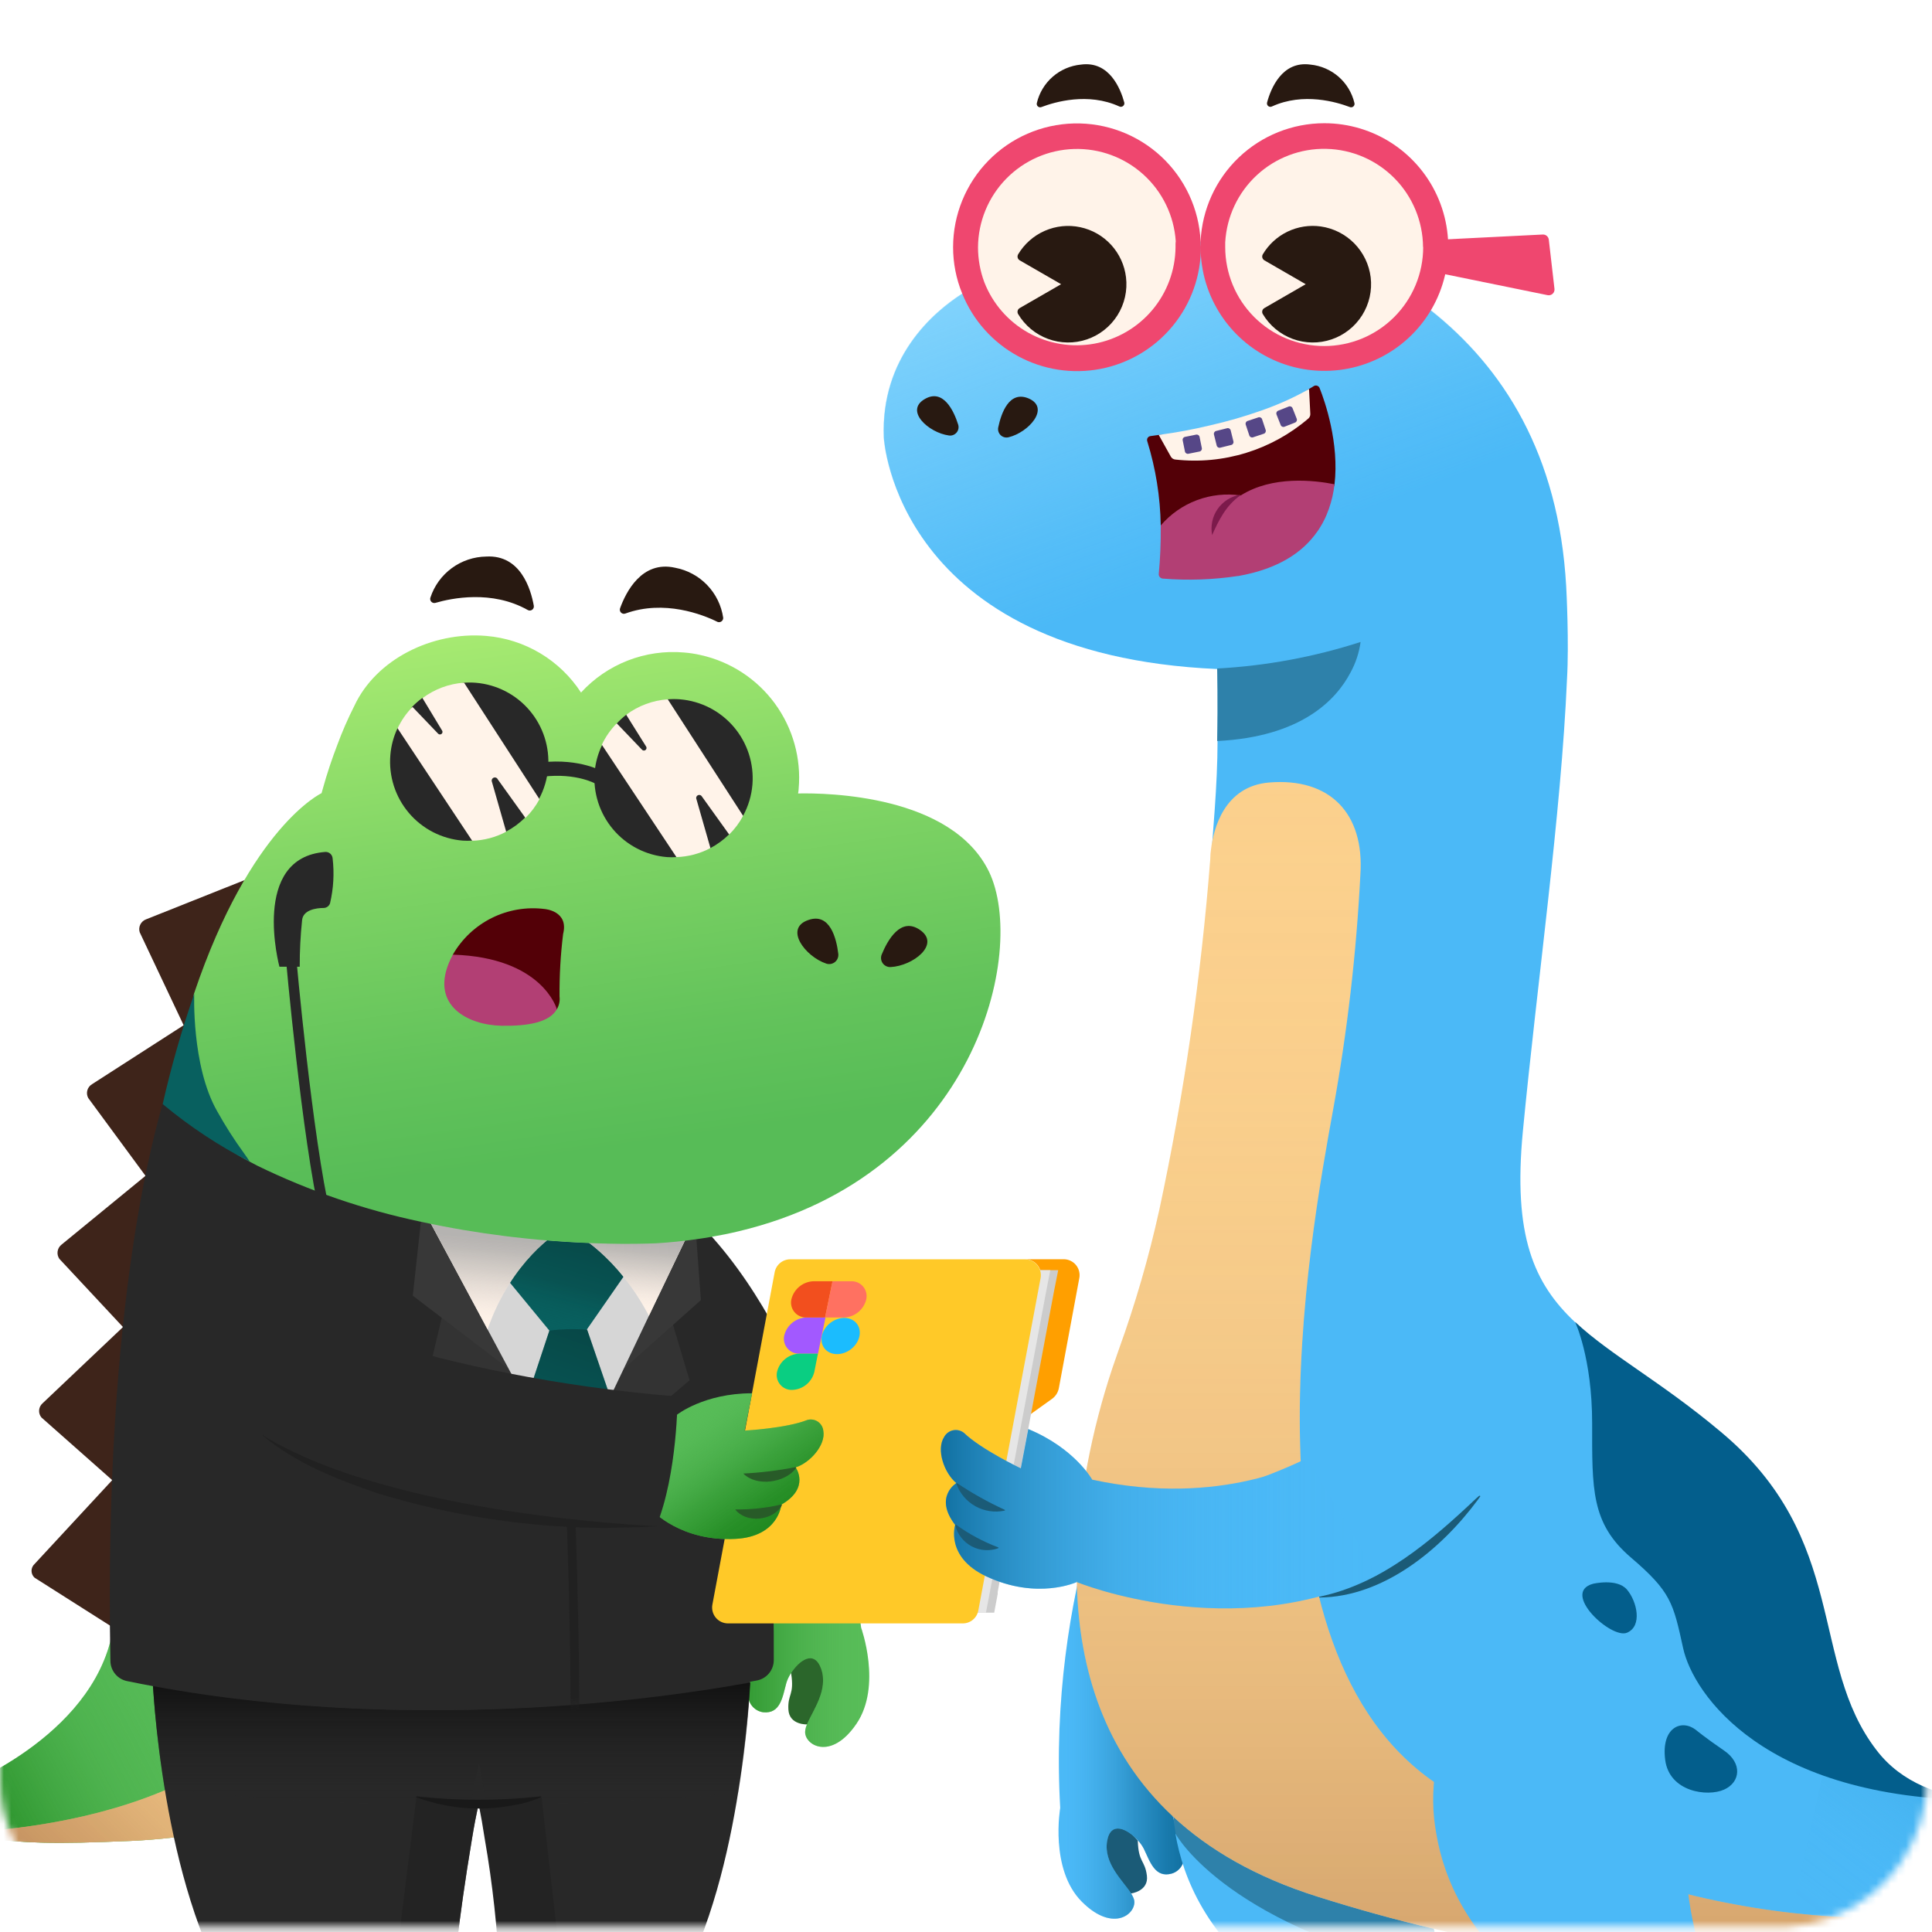 <svg width="259" height="259" viewBox="0 0 259 259" fill="none" xmlns="http://www.w3.org/2000/svg">
<mask id="mask0_129_6196" style="mask-type:luminance" maskUnits="userSpaceOnUse" x="0" y="0" width="259" height="259">
<path d="M258.36 20V238.38C258.358 242.375 257.16 246.279 254.92 249.587C252.679 252.895 249.499 255.456 245.79 256.94C243.766 257.756 241.619 258.225 239.44 258.33C239.09 258.33 238.75 258.33 238.44 258.33H20C14.696 258.33 9.609 256.223 5.858 252.472C2.107 248.721 0 243.634 0 238.33V20C0 14.696 2.107 9.609 5.858 5.858C9.609 2.107 14.696 0 20 0H238.39C243.689 0.008 248.768 2.119 252.513 5.868C256.257 9.618 258.36 14.701 258.36 20Z" fill="white"/>
</mask>
<g mask="url(#mask0_129_6196)">
<path d="M105.69 229.17C105.8 231.3 108.23 231.17 108.23 231.17C108.99 229.29 112.94 226.23 111.91 223.39C110.91 220.73 106.74 221.91 105.68 223.6L106.06 224.34C106.51 227.29 105.58 227.04 105.69 229.17Z" fill="#2B662B"/>
<path d="M93.59 163.82C93.76 164.36 93.94 164.93 94.12 165.52C97.99 178.25 102.99 200.13 100.74 223.36C100.62 224.67 100.47 225.97 100.3 227.29C100.315 227.84 100.524 228.368 100.89 228.779C101.256 229.191 101.755 229.46 102.3 229.54C104.65 229.79 104.91 227.45 105.42 225.6C105.558 225.158 105.756 224.737 106.01 224.35C107.08 222.65 109.12 221.06 110.08 223.71C111.08 226.56 108.95 229.3 108.18 231.18C108.052 231.465 107.971 231.769 107.94 232.08C107.77 233.91 111.37 236.16 114.82 231.08C118.27 226 115.44 218.2 115.44 218.2C112.02 189.23 97.95 169.27 93.59 163.82Z" fill="#57BC57"/>
<path d="M93.59 163.82C93.76 164.36 93.94 164.93 94.12 165.52C97.99 178.25 102.99 200.13 100.74 223.36C100.62 224.67 100.47 225.97 100.3 227.29C100.315 227.84 100.524 228.368 100.89 228.779C101.256 229.191 101.755 229.46 102.3 229.54C104.65 229.79 104.91 227.45 105.42 225.6C105.558 225.158 105.756 224.737 106.01 224.35C107.08 222.65 109.12 221.06 110.08 223.71C111.08 226.56 108.95 229.3 108.18 231.18C108.052 231.465 107.971 231.769 107.94 232.08C107.77 233.91 111.37 236.16 114.82 231.08C118.27 226 115.44 218.2 115.44 218.2C112.02 189.23 97.95 169.27 93.59 163.82Z" fill="url(#paint0_linear_129_6196)"/>
<path d="M102.47 215.39C102.47 215.39 109.77 214.89 115.16 214.3C115.285 214.285 115.406 214.246 115.515 214.183C115.624 214.12 115.719 214.035 115.794 213.933C115.869 213.832 115.923 213.717 115.951 213.594C115.98 213.471 115.983 213.344 115.96 213.22C114.96 207.81 109.46 181.12 95.05 165.37L99.34 214.79L102.47 215.39Z" fill="#282828"/>
<path d="M-10.5 243.72C-10.12 244.33 -8.79 244.88 -7.4 245.31C-6.98 245.44 -6.55 245.56 -6.15 245.66C-4.8 246.01 -3.67 246.22 -3.67 246.22C3.39 247.16 7.33 247.22 17.51 246.79C47.51 245.43 52.51 229.63 52.51 229.63L39.99 224.42L32.64 221.36L29.06 219.88L15.4 214.68L14.77 220.14C11.11 233.85 -6.53 240.14 -6.53 240.14C-10.34 241.25 -11.36 242.31 -10.5 243.72Z" fill="#57BC57"/>
<path d="M-10.5 243.72C-10.12 244.33 -8.79 244.88 -7.4 245.31C-6.98 245.44 -6.55 245.56 -6.15 245.66C-4.8 246.01 -3.67 246.22 -3.67 246.22C3.39 247.16 7.33 247.22 17.51 246.79C47.51 245.43 52.51 229.63 52.51 229.63L39.99 224.42L32.64 221.36L29.06 219.88L15.4 214.68L14.77 220.14C11.11 233.85 -6.53 240.14 -6.53 240.14C-10.34 241.25 -11.36 242.31 -10.5 243.72Z" fill="url(#paint1_linear_129_6196)"/>
<path d="M-6.13 245.66C-4.78 246.01 -3.65 246.22 -3.65 246.22C3.41 247.16 7.35 247.22 17.53 246.79C47.53 245.43 52.53 229.63 52.53 229.63L40.01 224.42C29.85 245.66 -6.13 245.66 -6.13 245.66Z" fill="#FBD08D"/>
<path opacity="0.6" d="M-6.13 245.66C-4.78 246.01 -3.65 246.22 -3.65 246.22C3.41 247.16 7.35 247.22 17.53 246.79C47.53 245.43 52.53 229.63 52.53 229.63L40.01 224.42C29.85 245.66 -6.13 245.66 -6.13 245.66Z" fill="url(#paint2_linear_129_6196)"/>
<path d="M33.2 117.82L19.57 123.25C19.235 123.376 18.962 123.626 18.806 123.948C18.65 124.269 18.622 124.639 18.73 124.98L24.66 137.53L32.45 132.44C32.476 132.423 32.498 132.401 32.515 132.375C32.532 132.349 32.544 132.32 32.55 132.29L33.35 117.91C33.351 117.892 33.346 117.874 33.338 117.859C33.329 117.843 33.317 117.83 33.301 117.821C33.286 117.811 33.269 117.807 33.251 117.806C33.233 117.806 33.215 117.811 33.2 117.82Z" fill="#3E241A"/>
<path d="M24.67 137.41L12.33 145.35C12.023 145.533 11.8 145.829 11.707 146.174C11.613 146.519 11.658 146.887 11.83 147.2L19.53 157.66L26.72 151.92C26.743 151.898 26.762 151.872 26.774 151.842C26.786 151.813 26.791 151.782 26.79 151.75L24.79 137.48C24.783 137.455 24.767 137.434 24.744 137.421C24.722 137.408 24.695 137.404 24.67 137.41Z" fill="#3E241A"/>
<path d="M19.59 157.56L8.24 166.86C7.96 167.081 7.775 167.401 7.723 167.754C7.671 168.107 7.756 168.467 7.96 168.76L16.71 178.14C16.71 178.14 16.81 178.14 16.86 178.14L23.29 171.74C23.31 171.717 23.325 171.69 23.334 171.66C23.342 171.631 23.345 171.6 23.34 171.57L19.76 157.57C19.752 157.555 19.74 157.542 19.726 157.533C19.711 157.524 19.695 157.518 19.678 157.517C19.661 157.516 19.644 157.52 19.628 157.527C19.613 157.535 19.6 157.546 19.59 157.56Z" fill="#3E241A"/>
<path d="M16.51 177.88L5.71 188.12C5.442 188.354 5.275 188.683 5.245 189.037C5.215 189.392 5.325 189.744 5.55 190.02L15.04 198.42C15.04 198.42 15.14 198.42 15.19 198.42L21.19 191.49C21.205 191.464 21.213 191.435 21.213 191.405C21.213 191.375 21.205 191.346 21.19 191.32L16.61 177.93C16.6 177.912 16.585 177.898 16.568 177.889C16.55 177.881 16.53 177.877 16.51 177.88Z" fill="#3E241A"/>
<path d="M15.13 198.33L4.63 209.67C4.503 209.786 4.401 209.928 4.332 210.085C4.263 210.243 4.227 210.413 4.227 210.585C4.227 210.757 4.263 210.927 4.332 211.085C4.401 211.242 4.503 211.384 4.63 211.5L15.07 218.13C15.09 218.149 15.117 218.16 15.145 218.16C15.173 218.16 15.2 218.149 15.22 218.13L21.01 210.65C21.027 210.625 21.036 210.595 21.036 210.565C21.036 210.535 21.027 210.505 21.01 210.48L15.32 198.38C15.28 198.26 15.19 198.26 15.13 198.33Z" fill="#3E241A"/>
<path d="M20.37 223.3C20.37 223.3 21.04 248.16 29.56 264.85H60.8C60.8 264.85 61.35 258 63.27 246.54C63.53 244.94 63.83 243.36 64.16 241.82C64.16 241.75 64.16 241.67 64.16 241.6C64.165 241.67 64.165 241.74 64.16 241.81C64.47 243.36 64.74 244.93 64.98 246.5C66.037 252.568 66.705 258.697 66.98 264.85H91.71C99.92 248.85 100.61 224.04 100.61 224.04L66.61 227.7C66.85 227.08 67.1 226.49 67.36 225.95L20.37 223.3Z" fill="#282828"/>
<path d="M20.5 225.94C20.69 228.86 21.12 233.94 22.09 239.83C35.723 241.342 49.433 242.063 63.15 241.99C63.15 241.74 63.23 241.5 63.27 241.26C63.55 239.58 63.86 237.93 64.2 236.32C64.53 237.93 64.81 239.57 65.06 241.22L65.18 241.97C80.18 241.87 92.41 240.97 98.98 240.36C99.772 235.455 100.306 230.511 100.58 225.55C87.5 227.94 54.76 232.36 20.5 225.94Z" fill="url(#paint3_linear_129_6196)"/>
<path opacity="0.7" d="M67.16 241.64L64.24 241.81C64.55 243.36 64.82 244.93 65.06 246.5C66.117 252.568 66.785 258.697 67.06 264.85H75.35L72.6 240.94H72.39L67.16 241.64Z" fill="#212121"/>
<path opacity="0.7" d="M52.85 264.82H60.8C60.8 264.82 61.35 257.97 63.27 246.51C63.53 244.91 63.83 243.33 64.16 241.79L61.29 241.96L55.82 240.96L52.85 264.82Z" fill="#212121"/>
<path d="M55.82 240.94C59.837 242.434 64.18 242.827 68.4 242.08C69.817 241.882 71.203 241.499 72.52 240.94C72.59 240.94 72.52 240.82 72.52 240.83H72.37C66.919 241.42 61.421 241.42 55.97 240.83H55.83C55.77 240.82 55.74 240.93 55.82 240.94Z" fill="#191919"/>
<path d="M17.06 225.37C53.69 232.89 89.19 227.63 101.48 225.28C102.114 225.157 102.685 224.817 103.095 224.319C103.506 223.821 103.73 223.195 103.73 222.55C103.92 182.15 96.09 168.08 95.6 166.41C95.17 164.97 94.9 164.19 94.9 164.19L29.8 150.19L21.8 147.96C21.14 150.57 13.87 173.67 14.8 222.64C14.802 223.286 15.029 223.912 15.441 224.41C15.853 224.908 16.425 225.247 17.06 225.37Z" fill="#282828"/>
<mask id="mask1_129_6196" style="mask-type:luminance" maskUnits="userSpaceOnUse" x="14" y="147" width="90" height="83">
<path d="M17.06 225.37C53.69 232.89 89.19 227.63 101.48 225.28C102.114 225.157 102.685 224.817 103.095 224.319C103.506 223.821 103.73 223.195 103.73 222.55C103.92 182.15 96.09 168.08 95.6 166.41C95.17 164.97 94.9 164.19 94.9 164.19L29.8 150.19L21.8 147.96C21.14 150.57 13.87 173.67 14.8 222.64C14.802 223.286 15.029 223.912 15.441 224.41C15.853 224.908 16.425 225.247 17.06 225.37Z" fill="white"/>
</mask>
<g mask="url(#mask1_129_6196)">
<path d="M76.16 193.13C76.16 193.13 77.16 215.46 77.06 230.72L76.16 193.13Z" fill="#212121"/>
<path d="M77.06 231.3C76.906 231.3 76.758 231.239 76.65 231.13C76.541 231.021 76.48 230.874 76.48 230.72C76.56 215.64 75.59 193.38 75.58 193.15C75.577 193.074 75.59 192.998 75.616 192.926C75.643 192.855 75.684 192.79 75.736 192.734C75.788 192.678 75.85 192.633 75.919 192.602C75.989 192.57 76.064 192.552 76.14 192.55C76.216 192.546 76.291 192.557 76.363 192.583C76.434 192.608 76.499 192.648 76.555 192.699C76.611 192.75 76.656 192.812 76.688 192.881C76.72 192.95 76.737 193.024 76.74 193.1C76.74 193.33 77.74 215.62 77.64 230.73C77.64 230.806 77.625 230.881 77.596 230.95C77.566 231.02 77.523 231.083 77.469 231.137C77.415 231.19 77.351 231.231 77.281 231.259C77.211 231.287 77.136 231.301 77.06 231.3Z" fill="#212121"/>
</g>
<path d="M88.76 172.71L92.44 185.04L76.34 198.74L75.6 173.86L88.76 172.71Z" fill="#333333"/>
<path d="M75.6 172.11L76.34 198.74L57.13 185.43L60.16 172.71L75.6 172.11Z" fill="#333333"/>
<path d="M80.95 174.15L83.63 183.48L93.96 174.29L93.36 166.13C91.65 166.38 89.3 164.33 87.45 164.45C85.971 164.765 84.644 165.577 83.69 166.75L80.95 174.15Z" fill="#383838"/>
<path d="M55.34 173.7L68.18 183.48L70.51 173.48L67.77 166.08C67.753 165.958 67.726 165.838 67.69 165.72C66.13 162.48 60.82 161.47 56.42 163.8L55.34 173.7Z" fill="#383838"/>
<path d="M57.48 163.49L65.36 178.21L70.52 187.85L76.34 198.74L81.81 187.28L86.99 176.4L92.72 164.41L90.88 163.77L79.94 162.46L75.71 161.95L73.47 162.14L57.48 163.49Z" fill="#D6D6D6"/>
<path d="M70.52 187.82L76.34 198.71L81.8 187.25L78.71 178.25C78.71 178.25 74.71 176.64 74.53 176.91C74.35 177.18 73.65 178.37 73.65 178.37L70.52 187.82Z" fill="#08605F"/>
<path d="M70.52 187.82L76.34 198.71L81.8 187.25L78.71 178.25C78.71 178.25 74.71 176.64 74.53 176.91C74.35 177.18 73.65 178.37 73.65 178.37L70.52 187.82Z" fill="url(#paint4_linear_129_6196)"/>
<path d="M67.59 167.82L68.37 171.96L73.65 178.38C75.308 178.167 76.984 178.127 78.65 178.26L83.57 171.17C83.57 171.17 83.57 168.85 83.5 166.73C78.554 166.694 73.613 166.387 68.7 165.81L67.59 167.82Z" fill="#08605F"/>
<path d="M67.59 167.82L68.37 171.96L73.65 178.38C75.308 178.167 76.984 178.127 78.65 178.26L83.57 171.17C83.57 171.17 83.57 168.85 83.5 166.73C78.554 166.694 73.613 166.387 68.7 165.81L67.59 167.82Z" fill="url(#paint5_linear_129_6196)"/>
<path d="M77.06 165.35C77.06 165.35 82.77 168.28 86.99 176.4L92.72 164.4L90.88 163.76L79.95 162.46C78.922 163.356 77.956 164.322 77.06 165.35Z" fill="#FFF3E9"/>
<path d="M57.48 163.49L65.36 178.21C68.62 168.83 74.79 165.21 74.79 165.21C74.79 165.21 74.2 163.79 73.47 162.21L57.48 163.49Z" fill="#FFF3E9"/>
<path d="M77.06 165.35C77.06 165.35 82.77 168.28 86.99 176.4L92.72 164.4L90.88 163.76L79.95 162.46C78.922 163.356 77.956 164.322 77.06 165.35Z" fill="url(#paint6_linear_129_6196)"/>
<path d="M57.48 163.49L65.36 178.21C68.62 168.83 74.79 165.21 74.79 165.21C74.79 165.21 74.2 163.79 73.47 162.21L57.48 163.49Z" fill="url(#paint7_linear_129_6196)"/>
<path d="M23.64 148.14C27.24 151.14 29.36 153.6 33.47 155.73C33.81 155.92 34.15 156.09 34.47 156.26C41.444 159.657 48.809 162.182 56.4 163.78C60.34 164.64 64.14 165.26 67.66 165.7L68.73 165.83C73.639 166.407 78.577 166.714 83.52 166.75H83.66C86.4 166.75 87.98 166.67 87.98 166.67C89.83 166.56 91.61 166.38 93.33 166.13C93.98 166.04 94.63 165.94 95.26 165.83C96.54 165.61 97.78 165.36 98.99 165.07C130.85 157.5 137.69 127.54 132.6 116.89C127.6 106.54 110.86 106.29 106.99 106.37C107.032 106.152 107.059 105.931 107.07 105.71C107.42 101.645 106.282 97.591 103.87 94.301C101.457 91.011 97.932 88.708 93.95 87.82C93.2 87.647 92.438 87.53 91.67 87.47C89.115 87.251 86.544 87.621 84.155 88.552C81.766 89.483 79.623 90.95 77.89 92.84C76.491 90.689 74.618 88.886 72.415 87.57C70.212 86.255 67.737 85.461 65.18 85.25C57.94 84.64 50.42 88.38 47.51 94.61C46.637 96.33 45.866 98.1 45.2 99.91C44.56 101.58 43.85 103.62 43.2 106L43.11 106.33C43.11 106.33 33.59 110.76 26.02 133.17C25.54 134.57 26.79 144.98 23.64 148.14Z" fill="url(#paint8_linear_129_6196)"/>
<path d="M100.87 105.18C100.749 106.638 100.327 108.054 99.63 109.34C99.4 109.79 97.54 108.23 97.24 108.63C96.94 109.03 98.15 111.47 97.76 111.84C97.015 112.577 96.166 113.2 95.24 113.69C94.58 114.05 92.88 111.11 92.15 111.31C91.42 111.51 91.53 114.88 90.68 114.9C90.257 114.93 89.833 114.93 89.41 114.9C88.022 114.785 86.669 114.398 85.431 113.76C84.192 113.123 83.091 112.247 82.192 111.184C81.292 110.12 80.61 108.89 80.186 107.563C79.762 106.236 79.603 104.838 79.72 103.45C79.836 102.206 80.175 100.994 80.72 99.87C80.96 99.35 83.49 101.2 83.81 100.72C84.13 100.24 82.27 97.42 82.67 97C83.064 96.573 83.492 96.178 83.95 95.82C84.79 95.2 87.79 98.92 88.8 98.56C89.81 98.2 88.56 93.82 89.52 93.75C90.069 93.705 90.621 93.705 91.17 93.75C93.97 93.984 96.563 95.319 98.381 97.461C100.199 99.604 101.094 102.379 100.87 105.18Z" fill="#282828"/>
<path d="M93.33 107.02L95.24 113.69C93.832 114.437 92.272 114.851 90.68 114.9L80.68 99.84C81.179 98.777 81.855 97.806 82.68 96.97L86.08 100.52C86.14 100.578 86.219 100.613 86.303 100.618C86.386 100.622 86.469 100.597 86.535 100.546C86.602 100.496 86.648 100.423 86.665 100.341C86.683 100.259 86.67 100.173 86.63 100.1L83.95 95.82C85.568 94.608 87.502 93.889 89.52 93.75L99.62 109.37C99.129 110.294 98.498 111.137 97.75 111.87L94.04 106.7C93.982 106.636 93.905 106.593 93.82 106.575C93.736 106.558 93.648 106.568 93.569 106.603C93.49 106.639 93.425 106.698 93.382 106.773C93.339 106.848 93.321 106.934 93.33 107.02Z" fill="#FFF3E9"/>
<path d="M110.77 129.18C110.966 129.245 111.176 129.26 111.38 129.223C111.583 129.185 111.774 129.097 111.935 128.967C112.095 128.836 112.22 128.667 112.298 128.475C112.376 128.284 112.404 128.075 112.38 127.87C112.13 125.79 111.26 122.33 108.38 123.33C105.06 124.44 107.95 128.24 110.77 129.18Z" fill="#281911"/>
<path d="M58.37 80.82C60.53 80.19 65.93 79.07 70.72 81.76C70.81 81.818 70.915 81.849 71.023 81.848C71.13 81.847 71.235 81.815 71.324 81.756C71.413 81.696 71.483 81.612 71.525 81.513C71.567 81.414 71.579 81.305 71.56 81.2C71.16 78.96 69.78 74.35 65.19 74.61C63.524 74.633 61.907 75.175 60.565 76.161C59.222 77.147 58.22 78.528 57.7 80.11C57.667 80.205 57.66 80.307 57.681 80.406C57.703 80.504 57.75 80.595 57.819 80.668C57.889 80.742 57.976 80.795 58.073 80.821C58.17 80.848 58.273 80.847 58.37 80.82Z" fill="#281911"/>
<path d="M96.19 83.37C94.19 82.37 89.03 80.37 83.86 82.24C83.762 82.282 83.655 82.295 83.55 82.278C83.445 82.26 83.347 82.212 83.269 82.14C83.191 82.068 83.135 81.975 83.109 81.872C83.082 81.769 83.086 81.661 83.12 81.56C83.89 79.42 86.02 75.1 90.5 76.11C92.141 76.416 93.644 77.227 94.801 78.43C95.958 79.634 96.709 81.168 96.95 82.82C96.954 82.913 96.936 83.006 96.895 83.09C96.855 83.174 96.794 83.246 96.719 83.301C96.643 83.355 96.556 83.39 96.463 83.402C96.371 83.415 96.277 83.403 96.19 83.37Z" fill="#281911"/>
<path d="M21.81 148.01C25.402 151.007 29.317 153.596 33.48 155.73C33.24 155.35 32.98 154.97 32.71 154.6C31.4 152.801 30.201 150.925 29.12 148.98C25.64 142.91 26.04 133.13 26.04 133.13V133.22C24.36 138.069 22.947 143.006 21.81 148.01Z" fill="#08605F"/>
<path d="M73.48 102.97C73.361 104.423 72.942 105.836 72.25 107.12C71.98 107.64 70.14 106.26 69.79 106.71C69.44 107.16 70.71 109.3 70.37 109.63C69.625 110.366 68.776 110.99 67.85 111.48C67.18 111.84 64.85 108.97 64.1 109.17C63.35 109.37 64.1 112.67 63.29 112.69C62.867 112.72 62.443 112.72 62.02 112.69C60.631 112.574 59.279 112.185 58.04 111.547C56.801 110.908 55.701 110.031 54.801 108.967C53.901 107.903 53.22 106.672 52.796 105.344C52.372 104.017 52.214 102.619 52.33 101.23C52.43 99.989 52.752 98.777 53.28 97.65C53.5 97.19 56.33 99 56.6 98.57C56.87 98.14 54.78 95.25 55.23 94.78C55.643 94.35 56.091 93.955 56.57 93.6C57.3 93.06 60.57 96.81 61.46 96.47C62.35 96.13 61.03 91.61 62.14 91.53C62.689 91.485 63.241 91.485 63.79 91.53C66.591 91.764 69.185 93.1 71.001 95.245C72.818 97.39 73.71 100.168 73.48 102.97Z" fill="#282828"/>
<path d="M65.95 104.82L67.86 111.5C66.453 112.247 64.892 112.661 63.3 112.71L53.3 97.64C53.799 96.577 54.475 95.606 55.3 94.77L58.71 98.33C58.766 98.402 58.847 98.448 58.938 98.459C59.028 98.471 59.118 98.446 59.19 98.39C59.261 98.334 59.308 98.252 59.319 98.162C59.331 98.072 59.306 97.982 59.25 97.91L56.64 93.59C58.258 92.378 60.193 91.659 62.21 91.52L72.32 107.14C71.823 108.066 71.189 108.912 70.44 109.65L66.73 104.48C66.685 104.377 66.6 104.295 66.496 104.254C66.391 104.213 66.273 104.215 66.17 104.26C66.067 104.305 65.985 104.389 65.944 104.494C65.903 104.599 65.905 104.717 65.95 104.82Z" fill="#FFF3E9"/>
<path d="M79.95 105.12C79.95 105.12 77.35 103.57 72.77 104.12L72.56 102.2C77.86 101.63 80.85 103.45 80.97 103.53L79.97 105.17L80.48 104.35L79.95 105.12Z" fill="#282828"/>
<path d="M67.35 134.47C70.48 134.38 74.28 135.8 74.65 135.29C74.956 134.783 75.083 134.188 75.01 133.6C74.987 130.796 75.147 127.993 75.49 125.21C76.28 122.1 73.01 121.86 73.01 121.86C70.586 121.553 68.125 121.969 65.937 123.056C63.748 124.143 61.93 125.853 60.71 127.97C60.5 128.33 62.81 134.59 67.35 134.47Z" fill="#530007"/>
<path d="M67.25 137.51C70.82 137.57 73.69 137.04 74.65 135.29C74.65 135.29 72.76 128.35 60.71 127.98C60.503 128.351 60.319 128.736 60.16 129.13C57.84 134.82 62.71 137.42 67.25 137.51Z" fill="#B23F74"/>
<path d="M44.59 115.07C44.825 117.075 44.71 119.105 44.25 121.07C44.195 121.256 44.081 121.419 43.926 121.536C43.772 121.653 43.584 121.717 43.39 121.72C42.39 121.72 40.63 121.98 40.5 123.35C40.28 125.426 40.174 127.512 40.18 129.6H37.46C37.46 129.6 33.53 114.96 43.61 114.21C43.853 114.196 44.093 114.279 44.276 114.439C44.459 114.6 44.572 114.827 44.59 115.07Z" fill="#282828"/>
<path d="M43.65 163.89C43.492 163.889 43.34 163.836 43.216 163.738C43.093 163.64 43.006 163.503 42.97 163.35C40.48 152.8 38.3 128.28 38.28 128.03C38.27 127.938 38.279 127.844 38.307 127.756C38.334 127.667 38.379 127.585 38.438 127.514C38.498 127.443 38.572 127.385 38.654 127.343C38.737 127.301 38.827 127.276 38.92 127.27C39.105 127.256 39.288 127.315 39.431 127.435C39.573 127.554 39.662 127.725 39.68 127.91C39.68 128.15 41.87 152.58 44.34 163.03C44.361 163.12 44.363 163.213 44.348 163.304C44.332 163.395 44.299 163.482 44.25 163.56C44.2 163.638 44.136 163.706 44.061 163.759C43.985 163.812 43.9 163.85 43.81 163.87L43.65 163.89Z" fill="#282828"/>
<path d="M144.69 171.34L141.95 186.08C141.843 186.664 141.513 187.184 141.03 187.53L135.79 191.28L139.52 171.34C139.579 171.032 139.569 170.715 139.491 170.411C139.413 170.108 139.27 169.825 139.07 169.583C138.87 169.342 138.62 169.147 138.336 169.013C138.053 168.88 137.743 168.81 137.43 168.81H142.62C142.932 168.813 143.239 168.885 143.52 169.02C143.801 169.155 144.049 169.35 144.246 169.591C144.444 169.832 144.586 170.114 144.662 170.416C144.739 170.718 144.749 171.034 144.69 171.34Z" fill="#FF9F00"/>
<path d="M141.86 170.28H109.86C109.388 170.272 108.928 170.431 108.562 170.729C108.196 171.028 107.947 171.446 107.86 171.91L100.05 213.82C99.995 214.112 100.006 214.412 100.081 214.699C100.157 214.986 100.295 215.253 100.487 215.48C100.678 215.707 100.918 215.888 101.188 216.011C101.459 216.134 101.753 216.195 102.05 216.19H133.28L133.58 214.59L133.75 213.68V213.41L141.29 173.15L141.86 170.28Z" fill="#CCCCCC"/>
<path d="M140.8 170.28H108.8C108.328 170.272 107.868 170.431 107.502 170.729C107.136 171.028 106.887 171.446 106.8 171.91L98.95 213.82C98.895 214.112 98.906 214.412 98.981 214.699C99.057 214.986 99.195 215.253 99.387 215.48C99.578 215.707 99.818 215.888 100.088 216.011C100.359 216.134 100.653 216.195 100.95 216.19H132.17L132.48 214.6L132.7 213.42L140.24 173.16L140.8 170.28Z" fill="#E6E6E6"/>
<path d="M139.5 171.34L131.15 215.9C131.061 216.386 130.804 216.826 130.424 217.142C130.044 217.458 129.564 217.631 129.07 217.63H97.6C97.287 217.631 96.977 217.562 96.693 217.43C96.409 217.298 96.158 217.104 95.958 216.863C95.757 216.623 95.612 216.341 95.533 216.038C95.454 215.735 95.443 215.418 95.5 215.11L103.85 170.55C103.943 170.062 104.204 169.622 104.588 169.306C104.971 168.99 105.453 168.818 105.95 168.82H137.41C137.722 168.82 138.031 168.89 138.314 169.023C138.596 169.156 138.846 169.35 139.045 169.59C139.245 169.831 139.389 170.112 139.468 170.414C139.546 170.717 139.557 171.033 139.5 171.34Z" fill="#FFC928"/>
<path d="M114.031 180.904C115.242 180.005 115.625 178.471 114.887 177.478C114.15 176.484 112.571 176.408 111.36 177.307C110.15 178.206 109.767 179.74 110.504 180.733C111.242 181.726 112.821 181.802 114.031 180.904Z" fill="#1BBCFE"/>
<path d="M108.13 176.62C107.432 176.636 106.759 176.884 106.216 177.323C105.673 177.763 105.291 178.37 105.13 179.05C105.067 179.345 105.071 179.651 105.142 179.945C105.214 180.238 105.351 180.512 105.544 180.745C105.736 180.977 105.979 181.164 106.254 181.289C106.528 181.415 106.828 181.477 107.13 181.47H109.66L110.66 176.62H108.13Z" fill="#A259FF"/>
<path d="M109.09 171.76C108.392 171.778 107.72 172.026 107.177 172.465C106.635 172.905 106.253 173.511 106.09 174.19C106.025 174.486 106.028 174.793 106.098 175.088C106.169 175.382 106.306 175.657 106.499 175.891C106.691 176.125 106.935 176.313 107.21 176.439C107.486 176.565 107.787 176.627 108.09 176.62H110.61L111.61 171.76H109.09Z" fill="#F24F1E"/>
<path d="M114.13 171.76C114.433 171.753 114.734 171.815 115.009 171.941C115.285 172.067 115.528 172.254 115.721 172.488C115.914 172.722 116.051 172.997 116.121 173.292C116.192 173.587 116.195 173.894 116.13 174.19C115.966 174.868 115.583 175.473 115.041 175.912C114.499 176.351 113.827 176.6 113.13 176.62H110.6L111.6 171.76H114.13Z" fill="#FF7161"/>
<path d="M107.17 181.47C106.473 181.49 105.801 181.738 105.259 182.178C104.717 182.617 104.334 183.222 104.17 183.9C104.105 184.196 104.108 184.503 104.178 184.798C104.249 185.093 104.386 185.367 104.579 185.601C104.771 185.836 105.015 186.023 105.291 186.149C105.566 186.275 105.867 186.337 106.17 186.33C106.868 186.313 107.541 186.066 108.084 185.626C108.627 185.187 109.009 184.58 109.17 183.9L109.65 181.47H107.17Z" fill="#0ACE82"/>
<path d="M119.41 129.64C119.203 129.654 118.996 129.615 118.809 129.526C118.622 129.438 118.46 129.304 118.339 129.136C118.218 128.968 118.141 128.771 118.117 128.566C118.093 128.36 118.121 128.152 118.2 127.96C119 126.01 120.75 122.9 123.31 124.65C126.16 126.59 122.38 129.49 119.41 129.64Z" fill="#281911"/>
<path d="M90.76 189.65C90.76 189.65 94.37 186.78 100.83 186.78L99.83 191.78C99.83 191.78 105.42 191.48 108.22 190.36C108.457 190.291 108.706 190.275 108.949 190.313C109.193 190.351 109.426 190.442 109.63 190.579C109.835 190.716 110.008 190.897 110.135 191.107C110.263 191.318 110.343 191.555 110.37 191.8C110.73 193.71 108.58 196.11 106.66 196.71C106.66 196.71 108.66 199.46 104.74 201.71C104.74 201.71 104.4 206.01 98.56 206.3C91.29 206.66 87.5 202.55 87.5 202.55L90.76 189.65Z" fill="#57BC57"/>
<path d="M35.33 192.39C43.02 197.26 52.33 198.04 61.21 199.86C67.65 201.22 80.8 196.3 81.21 202.86C81.14 201.72 87.97 204.48 87.97 204.48C87.97 204.48 88.06 204.62 87.97 204.62C85.69 204.77 83.4 204.76 81.11 204.83C70.764 204.78 60.481 203.213 50.59 200.18C45.17 198.33 39.71 196.18 35.23 192.47C35.17 192.47 35.23 192.31 35.32 192.36L35.33 192.39Z" fill="#212121"/>
<path d="M90.76 189.65C90.76 189.65 94.37 186.78 100.83 186.78L99.83 191.78C99.83 191.78 105.42 191.48 108.22 190.36C108.457 190.291 108.706 190.275 108.949 190.313C109.193 190.351 109.426 190.442 109.63 190.579C109.835 190.716 110.008 190.897 110.135 191.107C110.263 191.318 110.343 191.555 110.37 191.8C110.73 193.71 108.58 196.11 106.66 196.71C106.66 196.71 108.66 199.46 104.74 201.71C104.74 201.71 104.4 206.01 98.56 206.3C91.29 206.66 87.5 202.55 87.5 202.55L90.76 189.65Z" fill="url(#paint9_linear_129_6196)"/>
<path d="M35.28 192.45C52.96 203.27 87.98 204.58 87.98 204.58C90.85 197.58 90.84 187.22 90.84 187.22C57.08 184.46 37.04 174.72 37.04 174.72L35.28 192.45Z" fill="#282828"/>
<path d="M106.72 196.82C105.22 198.82 101.41 199.33 99.65 197.54C102.001 197.422 104.34 197.135 106.65 196.68C106.74 196.68 106.75 196.77 106.65 196.82H106.72Z" fill="#285B28"/>
<path d="M104.81 201.82C103.61 203.92 99.99 204.23 98.56 202.35C100.646 202.381 102.728 202.159 104.76 201.69C104.84 201.69 104.86 201.77 104.76 201.82H104.81Z" fill="#285B28"/>
<path d="M284.85 239.12C283.52 239.34 274.34 242.18 265.42 241.33C260.16 240.84 253.6 240.18 250.21 235.8C247.976 233.013 246.222 229.873 245.02 226.51C245.02 226.51 240.43 206.74 227.15 195.67C219.15 189.01 215.93 181.67 211.15 177.25C205.59 172.02 202.82 165.62 204.15 151.69C206.06 131.79 209.29 109.17 210.07 91.01C210.35 86.25 210 79.22 209.96 78.59C208.96 60.86 201.47 49.25 191.79 41.59C190.92 40.88 190.01 40.21 189.1 39.59C187.681 42.17 185.444 44.205 182.741 45.374C180.038 46.542 177.023 46.778 174.172 46.043C171.32 45.308 168.794 43.645 166.992 41.316C165.19 38.987 164.215 36.125 164.22 33.18C164.22 32.97 164.22 32.76 164.22 32.56C163.14 32.48 162.03 32.43 160.9 32.4C159.81 32.4 158.7 32.4 157.56 32.4C157.56 32.66 157.56 32.92 157.56 33.19C157.503 36.257 156.386 39.21 154.397 41.547C152.409 43.883 149.672 45.458 146.653 46.004C143.634 46.549 140.519 46.032 137.839 44.54C135.158 43.048 133.077 40.673 131.95 37.82L131.39 38.05C130.557 38.434 129.754 38.882 128.99 39.39C125.14 41.86 118.05 47.89 118.49 58.69C118.49 58.69 120.03 87.79 163.22 89.69C163.22 89.69 163.3 94.03 163.22 99.41C163.22 102.28 163.06 105.41 162.85 108.41C162.73 110.11 162.6 111.93 162.45 113.83L162.36 114.98C162.36 115.08 162.36 115.13 162.36 115.13C161.36 127.66 166.25 145.41 162.3 163.58C160.9 169.99 161.66 177.36 159.45 183.53C153.69 199.53 134.17 233.11 177.62 246.82C203.22 254.89 222.8 261.24 238.78 260.26C255.22 259.26 266.91 258.26 274.53 255.67C274.797 255.583 275.067 255.483 275.34 255.37C276.069 255.086 276.777 254.752 277.46 254.37C281.02 252.37 289.62 247.37 290.07 243.94C290.53 239.56 286.95 238.82 284.85 239.12Z" fill="#4BB9F7"/>
<path d="M289.95 243.91C289.51 247.35 280.95 252.39 277.34 254.34C276.658 254.716 275.953 255.05 275.23 255.34C274.95 255.46 274.68 255.55 274.41 255.65C262.899 259.782 250.865 262.276 238.66 263.06L247.1 225.73C248.04 228.975 249.557 232.024 251.58 234.73C254.97 239.11 260.13 240.89 265.4 241.39C274.32 242.23 283.5 239.39 284.84 239.17C286.95 238.82 290.53 239.57 289.95 243.91Z" fill="url(#paint10_linear_129_6196)"/>
<path d="M153.75 251.44C154.02 253.55 151.6 253.84 151.6 253.84C149.01 253.02 142.6 245.21 147.31 243.96C150.04 243.23 151.18 245.25 152.53 246.73C152.61 249.73 153.48 249.32 153.75 251.44Z" fill="#1B5B77"/>
<path d="M154.11 184.93C154.04 185.5 153.96 186.09 153.89 186.7C152.33 199.91 151.27 222.33 157.58 244.8C157.93 246.06 158.31 247.32 158.71 248.59C158.795 249.139 158.68 249.7 158.387 250.172C158.093 250.644 157.64 250.994 157.11 251.16C154.84 251.82 154.17 249.57 153.34 247.84C153.124 247.43 152.855 247.05 152.54 246.71C151.19 245.22 148.9 244.02 148.42 246.8C147.91 249.8 150.52 252.1 151.61 253.8C151.785 254.06 151.923 254.342 152.02 254.64C152.5 256.42 149.35 259.27 145.02 254.93C140.69 250.59 142.13 242.36 142.13 242.36C140.46 213.24 150.8 191.11 154.11 184.93Z" fill="#4BB9F7"/>
<path d="M154.11 184.93C154.04 185.5 153.96 186.09 153.89 186.7C152.33 199.91 151.27 222.33 157.58 244.8C157.93 246.06 158.31 247.32 158.71 248.59C158.795 249.139 158.68 249.7 158.387 250.172C158.093 250.644 157.64 250.994 157.11 251.16C154.84 251.82 154.17 249.57 153.34 247.84C153.124 247.43 152.855 247.05 152.54 246.71C151.19 245.22 148.9 244.02 148.42 246.8C147.91 249.8 150.52 252.1 151.61 253.8C151.785 254.06 151.923 254.342 152.02 254.64C152.5 256.42 149.35 259.27 145.02 254.93C140.69 250.59 142.13 242.36 142.13 242.36C140.46 213.24 150.8 191.11 154.11 184.93Z" fill="url(#paint11_linear_129_6196)"/>
<path d="M265.42 241.34C236.42 241.11 226.97 227.04 225.64 220.96C224.31 214.88 224.01 213.39 218.64 208.8C213.27 204.21 213.44 199.6 213.44 190.8C213.44 182 211.15 177.21 211.15 177.21C215.89 181.66 222.66 185.21 230.65 191.92C248 206.37 242.44 222.84 251.57 234.63C254.95 239.06 260.15 240.82 265.42 241.34Z" fill="#035E8C"/>
<path d="M213.55 212.32C213.55 212.32 216.78 211.54 218.11 213.1C219.44 214.66 220.22 217.99 218.11 218.88C216 219.77 209.21 213.51 213.55 212.32Z" fill="#035E8C"/>
<path d="M198.71 280.62H157.56C157.32 280.62 157.082 280.567 156.865 280.464C156.648 280.362 156.456 280.212 156.303 280.027C156.15 279.842 156.04 279.625 155.981 279.392C155.921 279.159 155.914 278.916 155.96 278.68C158.18 266.73 171.04 266.38 171.04 266.38C161.82 259.69 158.59 251.78 157.58 245.87C158.29 245.76 158.17 245.42 157.26 243.53C156.773 242.526 156.538 241.419 156.575 240.304C156.611 239.189 156.919 238.1 157.47 237.13L190.95 244.91C190.64 249.62 192.13 254.15 192.18 258.56C192.23 262.97 193.26 262.73 193.92 264.66C194.44 266.2 195 267.66 195.58 269.04C195.83 269.64 196.08 270.22 196.33 270.79C197.458 273.32 198.723 275.787 200.12 278.18C200.265 278.427 200.342 278.708 200.343 278.994C200.344 279.281 200.269 279.562 200.125 279.81C199.982 280.059 199.776 280.264 199.527 280.406C199.278 280.549 198.996 280.622 198.71 280.62Z" fill="#4BB9F7"/>
<path d="M193.95 264.66C164.95 258.66 157.82 246.25 157.61 245.87C157.47 245.05 157.36 244.26 157.29 243.53C162.03 247.93 168.29 251.64 176.65 254.26C182.06 255.97 187.25 257.39 192.21 258.56C192.67 260.69 193.27 262.73 193.95 264.66Z" fill="#2E81AA"/>
<path d="M227.34 231.9C227.34 231.9 228.68 233.01 231.13 234.68C233.58 236.35 233.35 238.91 231.13 239.91C228.91 240.91 223.78 240.24 223.23 235.91C222.68 231.58 225.41 230.42 227.34 231.9Z" fill="#035E8C"/>
<path d="M275.25 255.32C274.97 255.44 274.7 255.53 274.43 255.63C260.97 260.18 234.8 268.63 192.18 258.56C187.18 257.39 182.03 255.97 176.62 254.26C168.31 251.64 162 247.93 157.26 243.53C147.96 234.89 144.71 223.6 144.37 212.68C144.252 207.196 144.721 201.714 145.77 196.33C146.6 191.925 147.729 187.582 149.15 183.33C149.43 182.49 149.7 181.71 149.96 180.99C152.192 174.826 154.019 168.522 155.43 162.12C158.743 146.622 161.022 130.921 162.25 115.12C162.25 115.12 162.25 115.06 162.25 114.96C162.262 114.578 162.295 114.198 162.35 113.82C162.67 111.18 164.08 105.4 170.14 104.9C178.26 104.23 182.93 109.02 182.37 117.25C181.833 127.774 180.621 138.252 178.74 148.62C175.63 165.82 165.24 221.29 192.98 239.39C220.72 257.49 250.1 259.58 275.25 255.32Z" fill="#FBD08D"/>
<path opacity="0.6" d="M275.25 255.32C274.97 255.44 274.7 255.53 274.43 255.63C260.97 260.18 234.8 268.63 192.18 258.56C187.18 257.39 182.03 255.97 176.62 254.26C168.31 251.64 162 247.93 157.26 243.53C147.96 234.89 144.71 223.6 144.37 212.68C144.252 207.196 144.721 201.714 145.77 196.33C146.6 191.925 147.729 187.582 149.15 183.33C149.43 182.49 149.7 181.71 149.96 180.99C152.192 174.826 154.019 168.522 155.43 162.12C158.743 146.622 161.022 130.921 162.25 115.12C162.25 115.12 162.25 115.06 162.25 114.96C162.262 114.578 162.295 114.198 162.35 113.82C162.67 111.18 164.08 105.4 170.14 104.9C178.26 104.23 182.93 109.02 182.37 117.25C181.833 127.774 180.621 138.252 178.74 148.62C175.63 165.82 165.24 221.29 192.98 239.39C220.72 257.49 250.1 259.58 275.25 255.32Z" fill="url(#paint12_linear_129_6196)"/>
<path d="M231.36 270.82C230.52 268.96 229.69 266.91 228.94 264.69C226.664 258.364 225.645 251.656 225.94 244.94L192.46 237.16C191.984 240.054 192.018 243.008 192.56 245.89C193.56 251.8 196.8 259.71 206.02 266.4C206.02 266.4 193.16 266.75 190.94 278.7C190.896 278.936 190.904 279.178 190.964 279.41C191.024 279.642 191.135 279.858 191.287 280.043C191.44 280.228 191.631 280.378 191.847 280.481C192.064 280.584 192.3 280.638 192.54 280.64H233.69C233.976 280.642 234.258 280.568 234.507 280.426C234.756 280.284 234.962 280.079 235.105 279.831C235.249 279.582 235.324 279.301 235.323 279.014C235.322 278.728 235.245 278.447 235.1 278.2C233.717 275.811 232.469 273.347 231.36 270.82Z" fill="#4BB9F7"/>
<path d="M210.18 88.19C210.185 88.246 210.185 88.303 210.18 88.36C210.185 88.446 210.185 88.533 210.18 88.62V88.82C210.18 88.9 210.18 88.98 210.18 89.06C210.18 89.71 210.18 90.37 210.11 91.06L181.06 90.19L163.18 89.66C119.99 87.8 118.45 58.66 118.45 58.66C118.01 47.86 125.1 41.83 128.95 39.36C129.714 38.852 130.517 38.404 131.35 38.02L131.91 37.79C133.004 40.698 135.084 43.13 137.788 44.662C140.491 46.194 143.646 46.729 146.703 46.173C149.761 45.617 152.526 44.006 154.517 41.621C156.508 39.236 157.599 36.227 157.6 33.12C157.6 32.85 157.6 32.59 157.6 32.33C158.74 32.33 159.85 32.33 160.94 32.33C162.07 32.33 163.18 32.41 164.26 32.49C164.26 32.69 164.26 32.9 164.26 33.11C164.255 36.054 165.23 38.917 167.032 41.246C168.834 43.575 171.36 45.238 174.212 45.973C177.063 46.708 180.078 46.472 182.781 45.304C185.484 44.135 187.721 42.1 189.14 39.52C190.05 40.16 190.96 40.83 191.83 41.52C201.51 49.23 208.95 60.84 210 78.52C210.04 79.147 210.07 79.776 210.09 80.41C210.09 81.04 210.09 81.67 210.16 82.31C210.23 82.95 210.16 83.59 210.16 84.24C210.16 85.49 210.16 86.75 210.16 88.03C210.183 88.08 210.19 88.136 210.18 88.19Z" fill="url(#paint13_linear_129_6196)"/>
<path d="M135.2 58.62C135.015 58.666 134.821 58.664 134.637 58.615C134.453 58.566 134.284 58.472 134.147 58.34C134.009 58.208 133.907 58.044 133.85 57.862C133.793 57.68 133.782 57.487 133.82 57.3C134.22 55.4 135.28 52.3 137.91 53.42C140.83 54.7 137.88 57.98 135.2 58.62Z" fill="#281911"/>
<path d="M127.21 58.38C127.399 58.408 127.593 58.387 127.772 58.319C127.951 58.251 128.11 58.139 128.234 57.993C128.358 57.847 128.443 57.672 128.481 57.484C128.518 57.297 128.508 57.102 128.45 56.92C127.87 55.07 126.45 52.07 124 53.48C121.22 55.05 124.48 58.01 127.21 58.38Z" fill="#281911"/>
<path d="M182.4 86.06C182.203 87.494 181.745 88.88 181.05 90.15C179.12 93.84 174.43 98.79 163.17 99.34C163.28 93.96 163.17 89.62 163.17 89.62C169.707 89.268 176.17 88.071 182.4 86.06Z" fill="#2E81AA"/>
<path d="M156.49 70.82C156.55 73.36 159.6 73.17 159.94 73.18C161.64 73.3 162.5 71.79 165.94 71.1C165.94 71.1 173.54 67.53 173.64 67.38C173.74 67.23 175.64 67.09 175.64 66.96C175.64 66.83 178.77 66.08 178.9 64.96C179.56 59.44 177.63 53.83 176.9 52.01C176.87 51.938 176.824 51.874 176.767 51.822C176.709 51.769 176.641 51.73 176.567 51.706C176.493 51.682 176.415 51.675 176.338 51.684C176.261 51.693 176.186 51.719 176.12 51.76C176.12 51.76 175.68 52.04 175.44 52.17C174.31 52.83 174.96 54.53 172.14 55.58C171.93 55.87 170.38 57.44 169.59 56.96C167.85 55.9 165.34 59.01 162.59 59.64C162.51 59.64 160.4 59.64 160.3 59.64C158.3 60.09 157.68 57.99 155.24 58.32L154.24 58.46C154.162 58.468 154.086 58.493 154.019 58.534C153.951 58.575 153.894 58.632 153.852 58.698C153.81 58.764 153.783 58.84 153.774 58.918C153.765 58.996 153.774 59.076 153.8 59.15C154.932 62.809 155.545 66.612 155.606 70.442L156.49 70.82Z" fill="#530007"/>
<path d="M155.338 58.305L156.948 61.195C157.008 61.309 157.095 61.405 157.202 61.477C157.308 61.548 157.43 61.592 157.558 61.605C160.754 61.962 163.99 61.656 167.063 60.706C170.136 59.756 172.98 58.183 175.418 56.085C175.5 56.007 175.564 55.912 175.605 55.807C175.647 55.701 175.665 55.588 175.658 55.475L175.488 52.155C173.604 53.219 171.634 54.122 169.598 54.855L169.158 55.015C166.899 55.815 164.595 56.483 162.258 57.015L161.988 57.075C159.998 57.555 157.778 57.975 155.338 58.305Z" fill="#FFF3E9"/>
<path d="M155.343 76.923C155.335 77.003 155.343 77.084 155.367 77.16C155.392 77.237 155.431 77.307 155.484 77.368C155.537 77.428 155.602 77.477 155.675 77.511C155.747 77.546 155.826 77.564 155.907 77.567C159.262 77.836 162.638 77.718 165.967 77.215H166.027C171.379 76.259 174.648 74.046 176.58 71.279C176.693 71.131 176.797 70.977 176.892 70.817L177.143 70.404C177.264 70.203 177.375 70.002 177.475 69.79C177.612 69.54 177.733 69.281 177.837 69.016C177.948 68.744 178.049 68.483 178.149 68.211C178.524 67.146 178.777 66.043 178.904 64.921C176.188 64.378 170.574 63.734 166.329 66.42C164.347 66.131 162.324 66.348 160.449 67.052C158.574 67.756 156.907 68.923 155.605 70.444V70.837C155.622 72.869 155.534 74.9 155.343 76.923Z" fill="#B23F74"/>
<path d="M172.195 57.207L173.618 56.645C173.818 56.566 173.916 56.34 173.837 56.139L173.275 54.716C173.196 54.516 172.97 54.418 172.769 54.497L171.346 55.059C171.146 55.138 171.048 55.364 171.127 55.565L171.689 56.988C171.768 57.188 171.994 57.286 172.195 57.207Z" fill="#564787"/>
<path d="M167.975 58.626L169.427 58.143C169.631 58.075 169.742 57.854 169.674 57.65L169.191 56.198C169.123 55.993 168.902 55.883 168.697 55.951L167.246 56.434C167.041 56.502 166.931 56.723 166.999 56.927L167.482 58.379C167.55 58.583 167.771 58.694 167.975 58.626Z" fill="#564787"/>
<path d="M163.582 60.017L165.067 59.648C165.276 59.596 165.403 59.384 165.351 59.175L164.982 57.691C164.93 57.481 164.718 57.354 164.509 57.406L163.025 57.776C162.815 57.828 162.688 58.039 162.74 58.248L163.11 59.733C163.162 59.942 163.373 60.069 163.582 60.017Z" fill="#564787"/>
<path d="M159.309 60.832L160.809 60.53C161.02 60.488 161.157 60.282 161.115 60.071L160.812 58.571C160.77 58.36 160.564 58.223 160.353 58.266L158.853 58.568C158.642 58.61 158.505 58.816 158.548 59.027L158.85 60.527C158.892 60.738 159.098 60.875 159.309 60.832Z" fill="#564787"/>
<path d="M166.29 66.411C164.368 67.718 163.332 69.841 162.497 71.732C162.38 71.131 162.384 70.513 162.51 69.913C162.635 69.314 162.88 68.745 163.229 68.242C163.578 67.738 164.024 67.31 164.541 66.981C165.058 66.653 165.635 66.432 166.239 66.33C166.239 66.33 166.34 66.33 166.239 66.411H166.29Z" fill="#7C1A4B"/>
<path d="M192.64 32.15L206.82 31.44C207.017 31.431 207.211 31.497 207.361 31.625C207.511 31.753 207.607 31.934 207.63 32.13L208.39 38.73C208.403 38.85 208.388 38.973 208.345 39.087C208.303 39.2 208.234 39.302 208.144 39.384C208.054 39.466 207.946 39.526 207.829 39.558C207.712 39.59 207.589 39.594 207.47 39.57L192.19 36.45L192.64 32.15Z" fill="#EF476F"/>
<path d="M180.95 14.35C179.19 13.68 174.73 12.35 170.52 14.27C170.441 14.311 170.352 14.329 170.264 14.321C170.175 14.313 170.091 14.279 170.021 14.224C169.951 14.169 169.899 14.095 169.87 14.011C169.842 13.927 169.838 13.836 169.86 13.75C170.35 11.9 171.86 8.13 175.67 8.66C177.066 8.795 178.386 9.363 179.444 10.284C180.502 11.206 181.245 12.435 181.57 13.8C181.594 13.883 181.593 13.971 181.569 14.055C181.545 14.138 181.498 14.212 181.433 14.27C181.368 14.327 181.288 14.365 181.203 14.379C181.118 14.393 181.03 14.383 180.95 14.35Z" fill="#281911"/>
<path d="M139.62 14.35C141.38 13.68 145.84 12.35 150.05 14.27C150.129 14.31 150.218 14.326 150.306 14.318C150.395 14.309 150.479 14.275 150.549 14.221C150.619 14.167 150.672 14.094 150.703 14.01C150.733 13.927 150.739 13.837 150.72 13.75C150.22 11.9 148.72 8.13 144.9 8.66C143.503 8.795 142.184 9.363 141.126 10.284C140.068 11.206 139.325 12.435 139 13.8C138.976 13.883 138.977 13.971 139.001 14.055C139.025 14.138 139.072 14.212 139.137 14.27C139.202 14.327 139.282 14.365 139.367 14.379C139.452 14.393 139.54 14.383 139.62 14.35Z" fill="#281911"/>
<path d="M160.95 32.33C160.738 28.005 158.844 23.935 155.673 20.986C152.501 18.038 148.304 16.446 143.975 16.549C139.646 16.652 135.529 18.442 132.502 21.538C129.474 24.634 127.776 28.79 127.77 33.12C127.766 35.256 128.18 37.373 128.99 39.35C130.43 42.929 133.072 45.895 136.461 47.737C139.85 49.58 143.776 50.185 147.562 49.447C151.349 48.71 154.761 46.677 157.211 43.697C159.662 40.718 160.998 36.978 160.99 33.12C160.95 32.82 160.95 32.59 160.95 32.33Z" fill="#EF476F"/>
<path d="M157.59 33.12C157.566 36.206 156.467 39.188 154.482 41.552C152.496 43.915 149.749 45.513 146.713 46.07C143.677 46.626 140.542 46.107 137.847 44.601C135.152 43.095 133.067 40.697 131.95 37.82C131.395 36.325 131.111 34.744 131.11 33.15C131.133 29.715 132.486 26.423 134.886 23.965C137.286 21.508 140.546 20.077 143.979 19.973C147.413 19.87 150.753 21.102 153.297 23.41C155.84 25.718 157.39 28.922 157.62 32.35C157.58 32.58 157.59 32.82 157.59 33.12Z" fill="#FFF3E9"/>
<path d="M150.95 37.17C151.164 38.949 150.76 40.747 149.806 42.263C148.852 43.779 147.406 44.921 145.71 45.498C144.014 46.075 142.171 46.051 140.491 45.43C138.81 44.81 137.394 43.63 136.48 42.09C136.404 41.956 136.385 41.798 136.426 41.65C136.468 41.501 136.566 41.376 136.7 41.3L142.25 38.1L136.7 34.9C136.568 34.823 136.471 34.697 136.43 34.55C136.389 34.402 136.407 34.245 136.48 34.11C137.313 32.707 138.565 31.6 140.059 30.945C141.553 30.29 143.215 30.119 144.811 30.457C146.407 30.794 147.858 31.623 148.959 32.827C150.06 34.031 150.756 35.55 150.95 37.17Z" fill="#281911"/>
<path d="M177.51 16.52C173.248 16.526 169.151 18.17 166.068 21.113C162.985 24.056 161.153 28.073 160.95 32.33C160.95 32.59 160.95 32.85 160.95 33.12C160.95 36.404 161.924 39.613 163.748 42.343C165.573 45.074 168.166 47.201 171.2 48.457C174.234 49.714 177.572 50.042 180.792 49.4C184.012 48.759 186.97 47.177 189.292 44.854C191.613 42.532 193.193 39.573 193.832 36.352C194.472 33.132 194.141 29.794 192.883 26.761C191.625 23.727 189.496 21.136 186.765 19.313C184.034 17.49 180.824 16.518 177.54 16.52H177.51Z" fill="#EF476F"/>
<path d="M190.79 33.12C190.79 36.639 189.392 40.015 186.903 42.503C184.415 44.992 181.039 46.39 177.52 46.39C174 46.39 170.625 44.992 168.137 42.503C165.648 40.015 164.25 36.639 164.25 33.12C164.25 32.91 164.25 32.7 164.25 32.5C164.437 29.057 165.958 25.822 168.489 23.48C171.02 21.139 174.363 19.874 177.811 19.955C181.258 20.035 184.538 21.455 186.957 23.912C189.376 26.369 190.744 29.672 190.77 33.12H190.79Z" fill="#FFF3E9"/>
<path d="M183.75 37.17C183.964 38.948 183.56 40.746 182.606 42.263C181.652 43.779 180.206 44.921 178.51 45.498C176.814 46.074 174.971 46.05 173.291 45.43C171.61 44.81 170.194 43.63 169.28 42.09C169.204 41.956 169.185 41.797 169.226 41.649C169.268 41.501 169.366 41.376 169.5 41.3L175.04 38.1L169.5 34.9C169.368 34.822 169.271 34.697 169.23 34.549C169.189 34.402 169.207 34.244 169.28 34.11C170.062 32.784 171.219 31.721 172.606 31.053C173.993 30.386 175.546 30.144 177.07 30.36C178.776 30.605 180.354 31.405 181.561 32.636C182.768 33.866 183.537 35.459 183.75 37.17Z" fill="#281911"/>
<path d="M197.58 201.58C190.428 208.928 180.811 213.37 170.58 214.05C169.247 214.13 167.987 214.15 166.8 214.11C163.793 214.063 160.81 213.567 157.95 212.64C155.708 211.923 153.612 210.812 151.76 209.36C150.613 208.491 149.634 207.42 148.87 206.2C152.47 203.91 157.35 200.91 162.19 200.2L163.38 199.89L163.57 199.83C165.01 199.44 166.4 199 167.74 198.54H167.84C168.84 198.21 169.74 197.85 170.64 197.49C177.151 194.933 183.224 191.377 188.64 186.95L197.58 201.58Z" fill="#4BB9F7"/>
<path d="M198.14 200.73L198.22 200.55C198.22 200.62 198.3 200.73 198.36 200.69C198.42 200.65 198.09 201.08 198.1 201.08C193.22 207.68 185.49 214.08 176.91 214.16C176.84 214.16 176.81 214.05 176.91 214.04C185.19 212.33 191.91 206.53 197.91 200.86L198.22 200.59C198.22 200.59 198.35 200.45 198.42 200.54C198.49 200.63 198.42 200.59 198.42 200.63L198.27 200.85C198.27 200.92 198.12 200.85 198.16 200.77L198.14 200.73Z" fill="#1B5B77"/>
<path d="M146.41 198.35C146.41 198.35 144.08 194.15 137.85 191.58L136.85 196.85C136.85 196.85 131.48 194.28 129.23 192.09C129.028 191.93 128.795 191.816 128.544 191.755C128.294 191.695 128.034 191.69 127.782 191.74C127.53 191.791 127.292 191.896 127.084 192.047C126.876 192.199 126.704 192.395 126.58 192.62C125.47 194.32 126.58 197.49 128.21 198.82C128.21 198.82 125.15 200.67 128.05 204.43C128.05 204.43 126.68 208.71 132.19 211.31C139.05 214.54 144.34 212.09 144.34 212.09L146.41 198.35Z" fill="#4BB9F7"/>
<path d="M144.38 212.09C144.38 212.09 165.25 220.66 184.69 211.09L175.32 195.69C175.32 195.69 164.01 202.18 146.41 198.37L142.26 204.48L144.38 212.09Z" fill="#4BB9F7"/>
<path d="M175.32 195.67C175.32 195.67 164.01 202.16 146.41 198.35C146.41 198.35 144.08 194.15 137.85 191.58L136.85 196.85C136.85 196.85 131.48 194.28 129.23 192.09C129.028 191.93 128.795 191.816 128.544 191.755C128.294 191.695 128.034 191.69 127.782 191.74C127.53 191.791 127.292 191.896 127.084 192.047C126.876 192.199 126.704 192.395 126.58 192.62C125.47 194.32 126.58 197.49 128.21 198.82C128.21 198.82 125.15 200.67 128.05 204.43C128.05 204.43 126.68 208.71 132.19 211.31C139.05 214.54 144.34 212.09 144.34 212.09C144.34 212.09 165.21 220.66 184.65 211.09L175.32 195.67Z" fill="url(#paint14_linear_129_6196)"/>
<path d="M128.29 198.82C130.324 200.183 132.464 201.381 134.69 202.4C134.701 202.405 134.71 202.412 134.716 202.422C134.723 202.432 134.726 202.443 134.726 202.455C134.726 202.467 134.723 202.478 134.716 202.488C134.71 202.498 134.701 202.505 134.69 202.51C133.36 202.797 131.97 202.593 130.779 201.935C129.587 201.277 128.675 200.209 128.21 198.93C128.21 198.87 128.21 198.77 128.3 198.82H128.29Z" fill="#1B5B77"/>
<path d="M128.14 204.38C129.891 205.65 131.805 206.679 133.83 207.44C133.838 207.446 133.845 207.455 133.85 207.464C133.854 207.474 133.857 207.484 133.857 207.495C133.857 207.505 133.854 207.516 133.85 207.525C133.845 207.535 133.838 207.543 133.83 207.55C133.25 207.76 132.633 207.846 132.017 207.803C131.402 207.76 130.803 207.588 130.258 207.299C129.713 207.009 129.235 206.609 128.855 206.123C128.475 205.638 128.2 205.078 128.05 204.48C128.05 204.42 128.05 204.33 128.14 204.38Z" fill="#1B5B77"/>
</g>
<defs>
<linearGradient id="paint0_linear_129_6196" x1="93.59" y1="198.98" x2="116.58" y2="198.98" gradientUnits="userSpaceOnUse">
<stop stop-color="#127C12" stop-opacity="0.8"/>
<stop offset="0.17" stop-color="#198219" stop-opacity="0.73"/>
<stop offset="0.43" stop-color="#2B922C" stop-opacity="0.55"/>
<stop offset="0.76" stop-color="#49AD4B" stop-opacity="0.26"/>
<stop offset="1" stop-color="#63C466" stop-opacity="0"/>
</linearGradient>
<linearGradient id="paint1_linear_129_6196" x1="-8.86" y1="246.94" x2="42.08" y2="220.84" gradientUnits="userSpaceOnUse">
<stop offset="0.1" stop-color="#127C12" stop-opacity="0.8"/>
<stop offset="0.21" stop-color="#228A23" stop-opacity="0.64"/>
<stop offset="0.43" stop-color="#3EA340" stop-opacity="0.36"/>
<stop offset="0.65" stop-color="#52B555" stop-opacity="0.16"/>
<stop offset="0.84" stop-color="#5FC062" stop-opacity="0.04"/>
<stop offset="1" stop-color="#63C466" stop-opacity="0"/>
</linearGradient>
<linearGradient id="paint2_linear_129_6196" x1="42.38" y1="219.46" x2="5.02" y2="256.82" gradientUnits="userSpaceOnUse">
<stop stop-color="#FBD08D" stop-opacity="0"/>
<stop offset="0.2" stop-color="#DEAF75" stop-opacity="0.18"/>
<stop offset="0.74" stop-color="#965E3A" stop-opacity="0.63"/>
<stop offset="1" stop-color="#7A3E23" stop-opacity="0.8"/>
</linearGradient>
<linearGradient id="paint3_linear_129_6196" x1="60.54" y1="225.55" x2="60.54" y2="241.99" gradientUnits="userSpaceOnUse">
<stop stop-color="#111111"/>
<stop offset="0.04" stop-color="#121212" stop-opacity="0.95"/>
<stop offset="1" stop-color="#282828" stop-opacity="0"/>
</linearGradient>
<linearGradient id="paint4_linear_129_6196" x1="79.31" y1="178.47" x2="72.45" y2="197.32" gradientUnits="userSpaceOnUse">
<stop stop-color="#062322" stop-opacity="0.4"/>
<stop offset="0.53" stop-color="#073433" stop-opacity="0.29"/>
<stop offset="1" stop-color="#08605F" stop-opacity="0"/>
</linearGradient>
<linearGradient id="paint5_linear_129_6196" x1="76.82" y1="164.95" x2="73.25" y2="178.29" gradientUnits="userSpaceOnUse">
<stop stop-color="#062322" stop-opacity="0.4"/>
<stop offset="0.53" stop-color="#073433" stop-opacity="0.29"/>
<stop offset="1" stop-color="#08605F" stop-opacity="0"/>
</linearGradient>
<linearGradient id="paint6_linear_129_6196" x1="85.06" y1="162.9" x2="83.9" y2="176.13" gradientUnits="userSpaceOnUse">
<stop offset="0.27" stop-color="#A3A3A3" stop-opacity="0.8"/>
<stop offset="0.37" stop-color="#A9A8A7" stop-opacity="0.75"/>
<stop offset="0.53" stop-color="#B9B6B3" stop-opacity="0.61"/>
<stop offset="0.73" stop-color="#D3CCC7" stop-opacity="0.39"/>
<stop offset="0.95" stop-color="#F6EBE2" stop-opacity="0.08"/>
<stop offset="1" stop-color="#FFF3E9" stop-opacity="0"/>
</linearGradient>
<linearGradient id="paint7_linear_129_6196" x1="66.37" y1="161.52" x2="64.92" y2="178.17" gradientUnits="userSpaceOnUse">
<stop offset="0.27" stop-color="#A3A3A3" stop-opacity="0.8"/>
<stop offset="0.37" stop-color="#A9A8A7" stop-opacity="0.75"/>
<stop offset="0.53" stop-color="#B9B6B3" stop-opacity="0.61"/>
<stop offset="0.73" stop-color="#D3CCC7" stop-opacity="0.39"/>
<stop offset="0.95" stop-color="#F6EBE2" stop-opacity="0.08"/>
<stop offset="1" stop-color="#FFF3E9" stop-opacity="0"/>
</linearGradient>
<linearGradient id="paint8_linear_129_6196" x1="83.54" y1="167.56" x2="71.38" y2="83.89" gradientUnits="userSpaceOnUse">
<stop offset="0.16" stop-color="#57BC57"/>
<stop offset="0.34" stop-color="#63C35B"/>
<stop offset="0.67" stop-color="#81D565"/>
<stop offset="1" stop-color="#A6EA71"/>
</linearGradient>
<linearGradient id="paint9_linear_129_6196" x1="104" y1="204.18" x2="92.81" y2="188.21" gradientUnits="userSpaceOnUse">
<stop stop-color="#127C12" stop-opacity="0.8"/>
<stop offset="0.17" stop-color="#188118" stop-opacity="0.74"/>
<stop offset="0.41" stop-color="#289029" stop-opacity="0.58"/>
<stop offset="0.71" stop-color="#43A845" stop-opacity="0.32"/>
<stop offset="1" stop-color="#63C466" stop-opacity="0"/>
</linearGradient>
<linearGradient id="paint10_linear_129_6196" x1="244.34" y1="267.3" x2="273.54" y2="228.54" gradientUnits="userSpaceOnUse">
<stop stop-color="#4BB9F7" stop-opacity="0"/>
<stop offset="0.2" stop-color="#4AB8F5" stop-opacity="0.02"/>
<stop offset="0.36" stop-color="#46B3F0" stop-opacity="0.08"/>
<stop offset="0.5" stop-color="#3EACE7" stop-opacity="0.18"/>
<stop offset="0.64" stop-color="#35A1DA" stop-opacity="0.33"/>
<stop offset="0.77" stop-color="#2894CA" stop-opacity="0.52"/>
<stop offset="0.89" stop-color="#1883B6" stop-opacity="0.75"/>
<stop offset="1" stop-color="#0771A0"/>
</linearGradient>
<linearGradient id="paint11_linear_129_6196" x1="158.72" y1="221.1" x2="141.95" y2="221.1" gradientUnits="userSpaceOnUse">
<stop stop-color="#035E8C" stop-opacity="0.8"/>
<stop offset="0.15" stop-color="#086594" stop-opacity="0.74"/>
<stop offset="0.4" stop-color="#1777A9" stop-opacity="0.58"/>
<stop offset="0.7" stop-color="#2E95CC" stop-opacity="0.32"/>
<stop offset="1" stop-color="#4BB9F7" stop-opacity="0"/>
</linearGradient>
<linearGradient id="paint12_linear_129_6196" x1="209.79" y1="104.8" x2="209.79" y2="263.28" gradientUnits="userSpaceOnUse">
<stop stop-color="#FBD08D" stop-opacity="0"/>
<stop offset="0.27" stop-color="#E3B479" stop-opacity="0.09"/>
<stop offset="0.75" stop-color="#A26B44" stop-opacity="0.34"/>
<stop offset="1" stop-color="#7A3E23" stop-opacity="0.5"/>
</linearGradient>
<linearGradient id="paint13_linear_129_6196" x1="142.78" y1="7.69" x2="167.25" y2="74.2" gradientUnits="userSpaceOnUse">
<stop stop-color="#A1E2FF"/>
<stop offset="0.22" stop-color="#A1E2FF" stop-opacity="0.76"/>
<stop offset="0.6" stop-color="#A1E2FF" stop-opacity="0.36"/>
<stop offset="0.87" stop-color="#A1E2FF" stop-opacity="0.1"/>
<stop offset="1" stop-color="#A1E2FF" stop-opacity="0"/>
</linearGradient>
<linearGradient id="paint14_linear_129_6196" x1="126.18" y1="203.6" x2="184.69" y2="203.6" gradientUnits="userSpaceOnUse">
<stop stop-color="#035E8C" stop-opacity="0.8"/>
<stop offset="0.21" stop-color="#1B7DB0" stop-opacity="0.53"/>
<stop offset="0.42" stop-color="#3097CF" stop-opacity="0.3"/>
<stop offset="0.63" stop-color="#3FAAE5" stop-opacity="0.13"/>
<stop offset="0.83" stop-color="#48B5F2" stop-opacity="0.03"/>
<stop offset="1" stop-color="#4BB9F7" stop-opacity="0"/>
</linearGradient>
</defs>
</svg>
